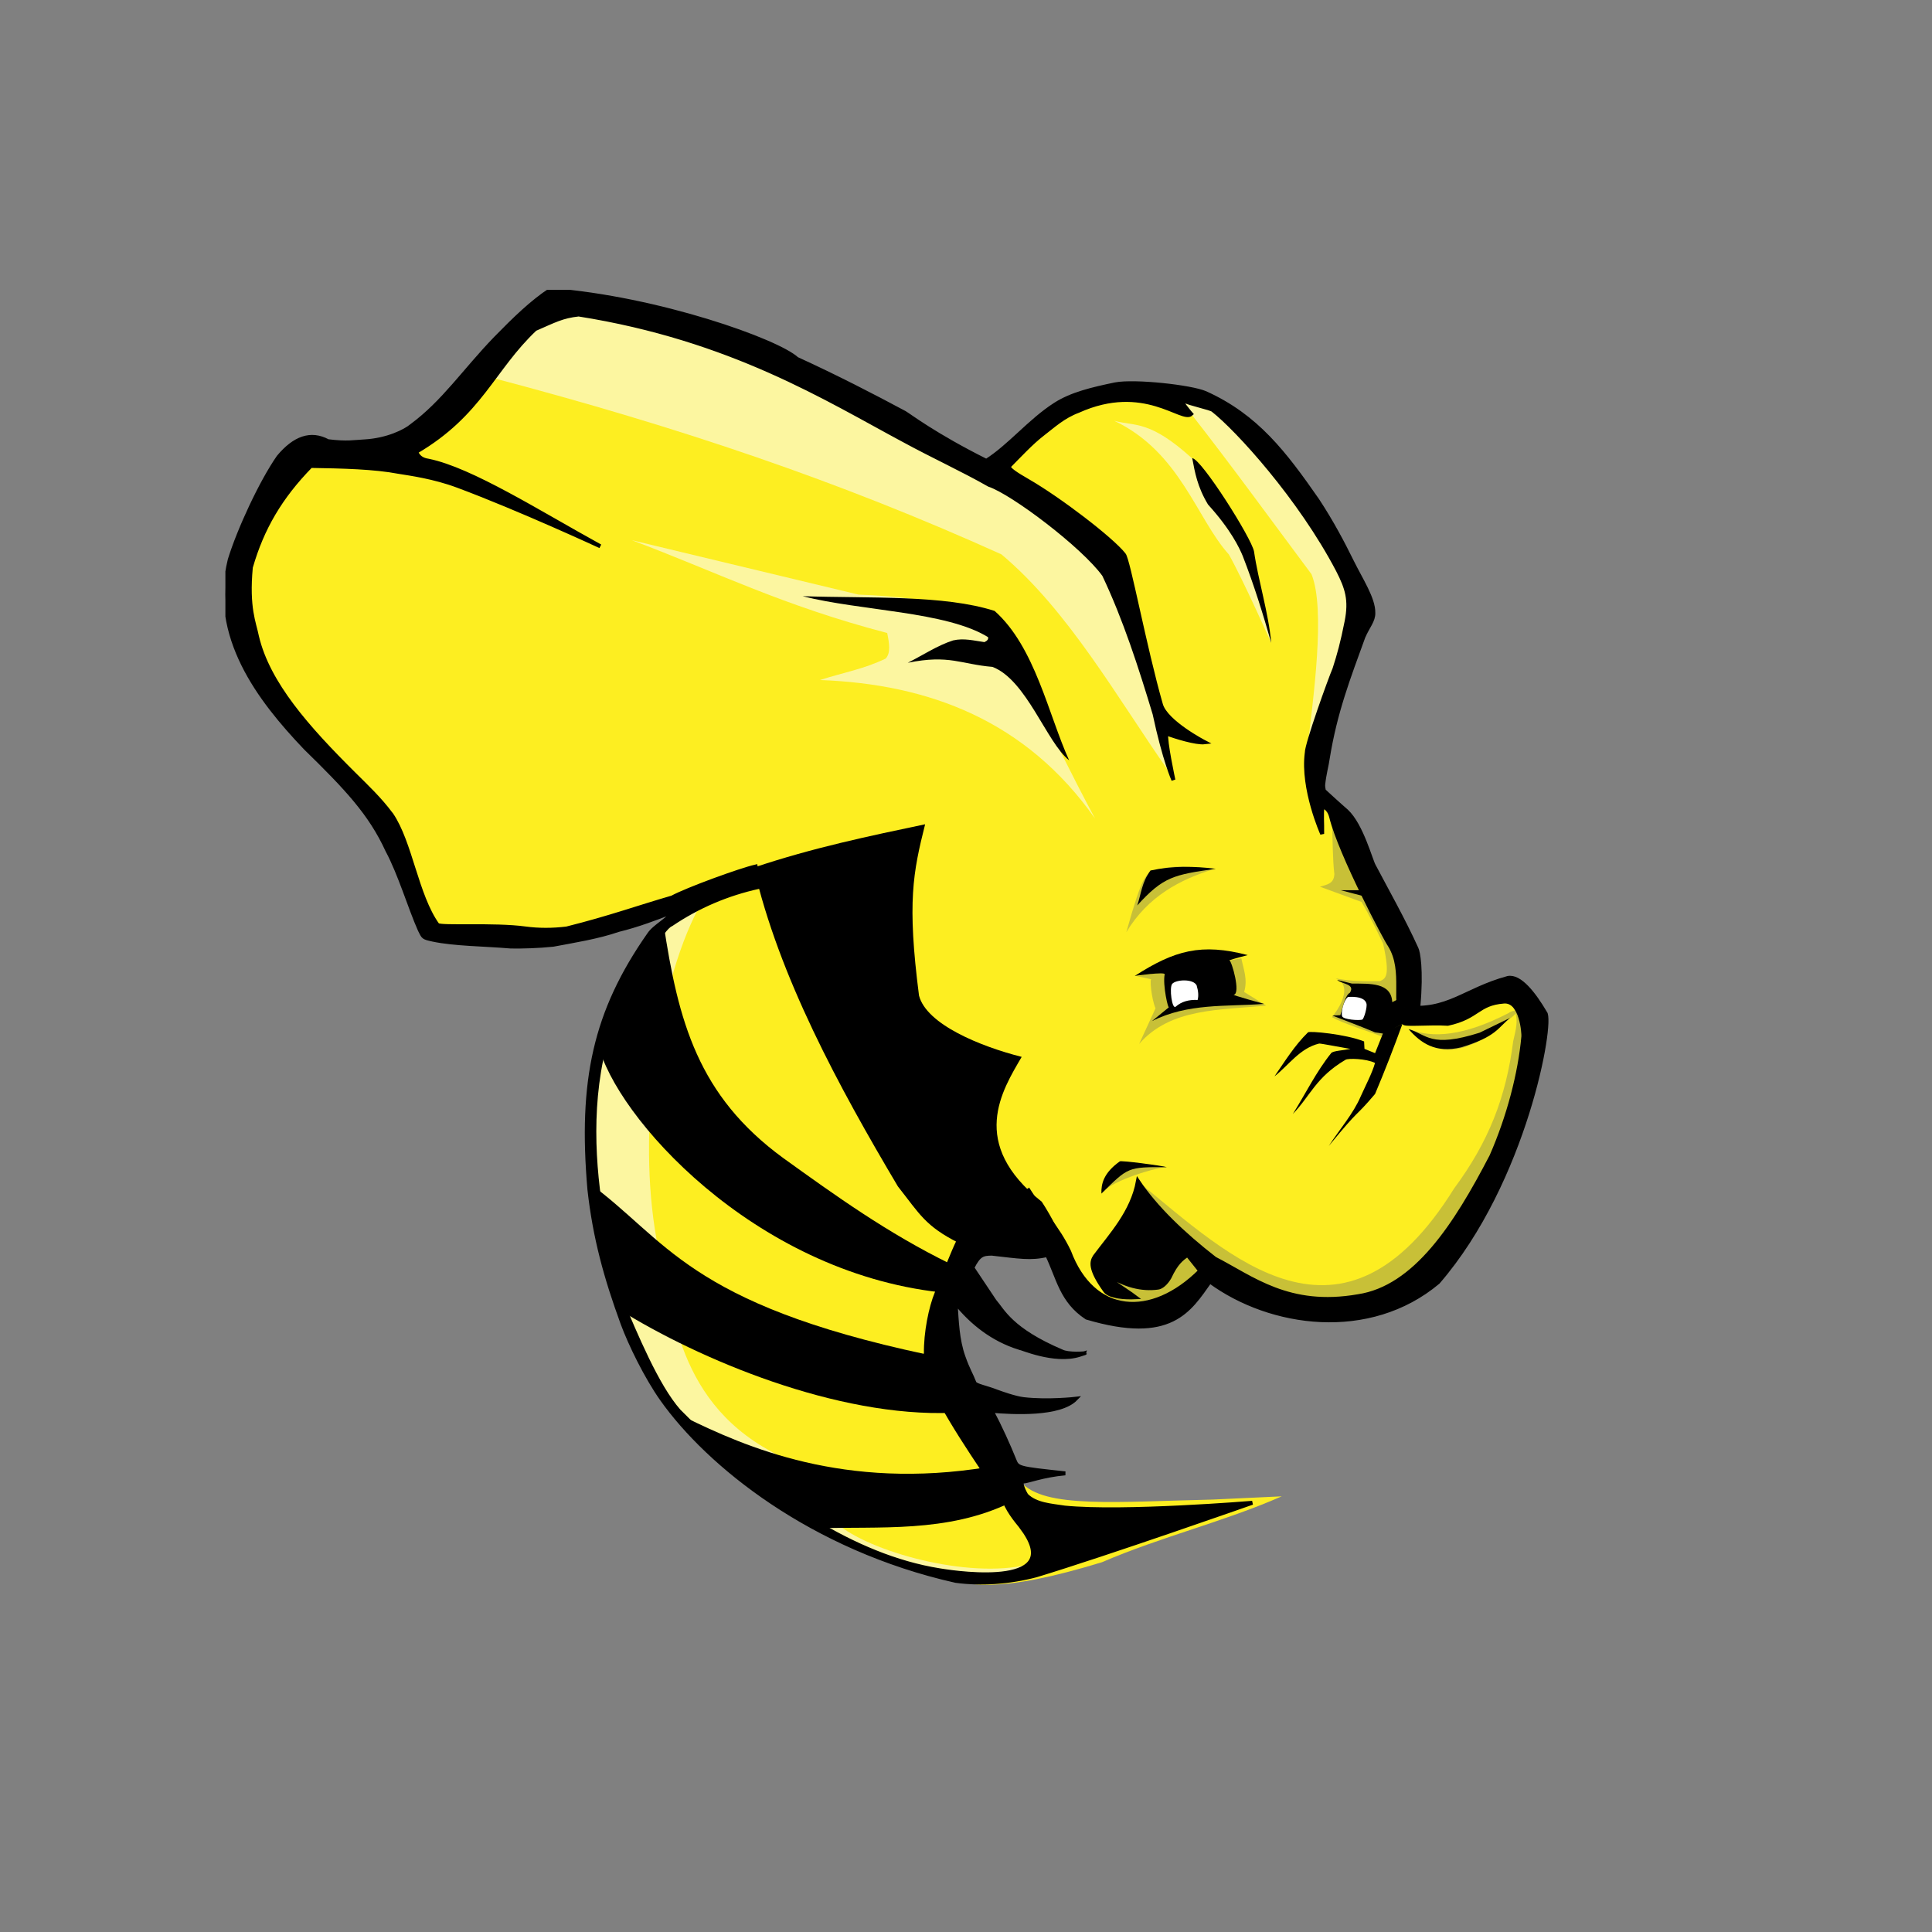 <svg xmlns="http://www.w3.org/2000/svg" width="56" height="56" fill="none" viewBox="0 0 56 56"><rect x="0" y="0" width="56" height="56" fill="#808080" stroke="none"/><g clip-path="url(#clip0)"><path fill="#FDEE21" fill-rule="evenodd" d="M28.448 13.616C28.112 12.697 16.561 8.206 16.413 8.699C14.292 9.252 13.428 11.697 11.969 13.245L8.729 13.06C7.302 14.895 6.553 16.77 7.063 18.72C8.892 21.198 11.016 23.307 12.339 26.421C12.444 27.888 18.691 26.575 20.03 26.284C18.201 27.593 16.608 29.623 17.292 35.467C17.917 38.212 18.345 41.276 23.887 44.38C24.616 44.789 26.126 45.261 27.059 45.604C27.952 46.014 28.996 46.182 31.94 45.282C33.645 44.547 35.484 44.105 37.152 43.372L35.148 43.466C32.388 43.526 30.257 43.732 29.599 42.961L27.059 38.575L28.54 35.699C30.59 35.909 31.27 37.571 33.077 38.204L35.206 36.627C41.39 40.278 43.851 34.313 44.556 29.668C44.48 27.778 40.464 30.261 40.707 29.377C40.801 27.346 39.145 24.688 38.075 22.616L39.314 17.825C39.876 17.325 36.713 11.995 34.13 11.33C31.864 10.747 28.448 13.616 28.448 13.616L28.448 13.616Z" clip-rule="evenodd"/><path fill="#C8C037" fill-rule="evenodd" d="M38.607 23.8C38.63 24.314 38.627 24.94 38.677 25.331C38.668 25.629 38.445 25.64 38.26 25.702L39.464 26.143C39.703 26.545 39.895 26.947 40.089 27.349C40.314 28.338 40.146 28.366 39.996 28.439C39.559 28.444 39.124 28.444 38.717 28.358C38.9 28.454 38.94 28.524 38.959 28.647C38.994 28.874 38.848 29.184 38.607 29.483C38.963 29.68 39.612 29.874 40.094 30.057L40.644 28.834C40.395 27.036 39.64 25.379 38.607 23.8L38.607 23.8Z" clip-rule="evenodd"/><path fill="#C8C037" fill-rule="evenodd" d="M40.853 29.829C41.521 30.107 42.443 30.026 43.722 29.367C43.912 29.232 44.089 29.312 43.748 29.535C42.072 31.04 41.269 30.287 40.853 29.829L40.853 29.829Z" clip-rule="evenodd"/><path fill="#C8C037" fill-rule="evenodd" d="M43.85 29.17C44.048 29.55 43.928 29.858 43.861 30.179C43.654 31.81 43.146 33.1 42.149 34.447C38.905 39.663 35.63 36.399 33.019 34.275L31.938 36.982C31.881 37.219 31.643 37.404 33.329 38.146L35.048 36.932C41.601 41.919 46.245 29.953 43.849 29.17L43.85 29.17Z" clip-rule="evenodd"/><path fill="#C8C037" fill-rule="evenodd" d="M33.809 33.83C33.367 33.862 32.051 34.309 31.992 34.568L32.598 33.666L33.809 33.83Z" clip-rule="evenodd"/><path fill="#C8C037" fill-rule="evenodd" d="M32.949 28.3C33.03 28.3 33.419 28.405 33.377 28.381C33.318 28.348 33.37 28.927 33.493 29.228L33.018 30.26C33.927 29.212 35.364 29.282 36.698 29.147L36.062 28.753C36.172 28.384 36.042 28.092 35.981 27.778L32.949 28.3Z" clip-rule="evenodd"/><path fill="#C8C037" fill-rule="evenodd" d="M35.182 25.192C34.207 25.491 33.274 25.979 32.647 27.02C33.125 25.304 33.222 25.369 33.377 25.285C34.045 24.985 34.593 25.172 35.182 25.192V25.192Z" clip-rule="evenodd"/><path fill="#FCF6A0" fill-rule="evenodd" d="M29.975 45.303C28.796 46.604 26.165 45.205 23.98 44.491C18.429 40.961 17.344 37.638 17.269 34.377C16.984 29.707 18.418 26.994 20.231 26.352C19.031 28.666 18.471 32.82 19.028 35.908C19.477 37.627 19.486 40.525 22.362 42.077C23.77 42.87 23.389 43.487 24.341 44.229C25.384 45.043 28.293 45.816 29.975 45.303L29.975 45.303Z" clip-rule="evenodd"/><path fill="#FCF6A0" fill-rule="evenodd" d="M31.736 23.72C29.74 20.89 26.933 19.827 23.767 19.711C24.401 19.504 25.036 19.396 25.67 19.09C25.826 18.927 25.775 18.64 25.716 18.348C22.669 17.552 20.745 16.569 18.311 15.657L24.884 17.235C29.323 17.403 28.941 18.499 31.737 23.72L31.736 23.72Z" clip-rule="evenodd"/><path fill="#FCF6A0" fill-rule="evenodd" d="M33.874 22.355C32.398 20.25 30.968 17.694 29.026 16.068C24.337 13.952 19.7 12.381 14.264 10.95L15.999 8.72C21.767 10.036 27.184 12.239 32.036 15.871C32.857 17.947 33.405 20.026 33.873 22.355L33.874 22.355Z" clip-rule="evenodd"/><path fill="#FCF6A0" fill-rule="evenodd" d="M36.847 18.634C36.847 18.634 36.02 16.779 35.618 16.07C34.684 15.035 34.211 13.106 32.298 12.197C32.903 12.361 33.318 12.166 34.553 13.286L36.498 16.976L36.847 18.634Z" clip-rule="evenodd"/><path fill="#FCF6A0" fill-rule="evenodd" d="M37.876 21.848C38.067 20.241 38.429 17.662 38.014 16.643C36.857 15.092 35.693 13.488 34.527 11.999C34.334 11.82 34.196 11.576 34.044 11.386C35.682 11.81 37.391 12.949 39.697 17.446L37.876 21.848Z" clip-rule="evenodd"/><path fill="#000" fill-rule="evenodd" d="M30.989 22.038C30.337 21.524 29.756 19.708 28.767 19.33C27.852 19.254 27.516 18.966 26.313 19.211C26.749 18.992 27.161 18.713 27.625 18.563C27.939 18.489 28.234 18.571 28.534 18.612C28.608 18.577 28.657 18.534 28.639 18.468C27.427 17.719 24.942 17.709 23.265 17.281C25.212 17.346 27.366 17.238 28.829 17.708C30.005 18.752 30.388 20.718 30.989 22.038L30.989 22.038Z" clip-rule="evenodd"/><path fill="#000" fill-rule="evenodd" d="M34.557 13.279C34.827 13.304 36.281 15.603 36.349 15.986C36.47 16.822 36.768 17.76 36.848 18.635C36.609 17.795 36.348 16.956 36.022 16.117C35.926 15.886 35.685 15.363 35.015 14.624C34.703 14.104 34.636 13.694 34.557 13.279L34.557 13.279Z" clip-rule="evenodd"/><path fill="#000" fill-rule="evenodd" d="M39.483 25.803H38.861L39.548 25.983L39.483 25.803Z" clip-rule="evenodd"/><path fill="#000" fill-rule="evenodd" d="M35.24 25.182C34.614 25.105 33.973 25.095 33.347 25.232C33.092 25.575 33.075 25.923 32.963 26.245C33.724 25.407 34.025 25.356 35.24 25.182V25.182Z" clip-rule="evenodd"/><path fill="#000" fill-rule="evenodd" d="M43.769 29.505C43.421 29.783 43.386 30.044 42.357 30.357C41.606 30.535 41.182 30.234 40.829 29.83C41.365 29.983 41.45 30.388 42.886 29.934L43.769 29.505Z" clip-rule="evenodd"/><path fill="#000" fill-rule="evenodd" d="M40.65 29.68C40.4 30.368 40.13 31.064 39.857 31.709C39.209 32.47 39.485 32.036 38.515 33.217C38.825 32.738 39.229 32.278 39.441 31.779C39.589 31.45 39.774 31.102 39.856 30.81C39.599 30.682 39.072 30.671 39.001 30.718C38.138 31.226 37.982 31.765 37.474 32.289C37.842 31.7 38.157 31.057 38.584 30.526C38.633 30.457 38.95 30.444 39.144 30.404C38.842 30.352 38.282 30.243 38.237 30.248C37.674 30.383 37.359 30.873 36.941 31.199C37.246 30.759 37.526 30.301 37.913 29.923C37.952 29.879 38.997 29.97 39.539 30.187L39.55 30.402L39.857 30.526L40.089 29.946L40.65 29.68Z" clip-rule="evenodd"/><path fill="#000" fill-rule="evenodd" d="M33.823 33.832C33.684 33.785 32.457 33.627 32.457 33.664C31.986 33.999 31.915 34.32 31.925 34.597C32.709 33.827 32.679 33.825 33.823 33.832L33.823 33.832Z" clip-rule="evenodd"/><path fill="#000" fill-rule="evenodd" d="M32.891 28.288C32.891 28.288 33.776 28.159 33.759 28.241C33.695 28.548 33.867 29.297 33.886 29.192L33.389 29.598C34.431 29.074 35.528 29.18 36.64 29.099C36.64 29.099 35.703 28.841 35.761 28.833C35.97 28.803 35.705 27.856 35.633 27.835C35.812 27.775 35.986 27.73 36.166 27.684C34.826 27.334 34.051 27.541 32.891 28.288L32.891 28.288Z" clip-rule="evenodd"/><path fill="#000" fill-rule="evenodd" d="M40.552 28.949L40.355 29.048C40.327 28.472 39.708 28.514 39.186 28.509L38.758 28.404C38.888 28.525 39.291 28.515 39.128 28.775C38.992 28.849 38.929 29.162 38.851 29.425L38.619 29.436C39.028 29.596 39.407 29.736 39.857 29.924L40.123 29.964L40.76 29.622L40.552 28.949Z" clip-rule="evenodd"/><path fill="#fff" fill-rule="evenodd" d="M34.685 28.561C34.585 28.363 34.084 28.391 33.976 28.519C33.888 28.623 33.97 29.287 34.083 29.175C34.246 29.032 34.458 28.972 34.714 28.984C34.746 28.861 34.734 28.728 34.685 28.561L34.685 28.561Z" clip-rule="evenodd"/><path fill="#fff" fill-rule="evenodd" d="M39.491 29.551C39.538 29.517 39.638 29.183 39.606 29.084C39.54 28.848 39.074 28.898 39.074 28.898C38.96 28.965 38.86 29.332 38.902 29.453C38.922 29.555 39.416 29.588 39.491 29.551L39.491 29.551Z" clip-rule="evenodd"/><path fill="#000" fill-rule="evenodd" d="M19.561 41.051L19.855 41.08C21.601 41.937 24.474 43.207 28.635 42.524L29.288 43.552C27.456 44.442 25.485 44.237 23.638 44.3L19.561 41.051Z" clip-rule="evenodd"/><path fill="#000" fill-rule="evenodd" d="M17.055 34.277L17.93 37.947C20.27 39.41 24.269 41.086 27.602 40.951L26.865 39.261C19.908 37.783 19.32 35.916 17.056 34.276L17.055 34.277Z" clip-rule="evenodd"/><path fill="#000" fill-rule="evenodd" d="M19.231 26.759C19.658 29.603 20.229 31.759 22.702 33.566C24.218 34.656 25.722 35.741 27.552 36.637C27.552 36.637 27.392 37.472 27.258 37.458C21.811 36.852 17.824 32.336 17.341 30.273C17.809 28.691 18.48 27.703 19.231 26.759H19.231Z" clip-rule="evenodd"/><path fill="#000" fill-rule="evenodd" d="M21.849 25.147C22.575 28.299 24.306 31.492 26.026 34.389C26.656 35.188 26.821 35.542 27.793 36.029C29.107 36.445 30.036 36.339 30.989 36.276C30.728 35.792 30.496 35.287 30.196 34.833C28.061 33.144 29.047 31.607 29.614 30.634C28.427 30.334 26.854 29.696 26.638 28.857C26.289 26.145 26.466 25.285 26.815 23.892C25.207 24.231 23.578 24.567 21.849 25.147L21.849 25.147Z" clip-rule="evenodd"/><path fill="#000" fill-rule="evenodd" stroke="#000" stroke-width=".114" d="M15.952 8.403C15.424 8.748 14.915 9.242 14.367 9.803C13.459 10.743 12.856 11.659 11.932 12.339C11.747 12.498 11.228 12.755 10.576 12.793C10.269 12.808 10.069 12.859 9.505 12.788C9.007 12.519 8.534 12.694 8.073 13.246C7.566 13.974 6.926 15.356 6.659 16.226C6.11 18.444 7.51 20.272 8.853 21.681C10.048 22.848 10.736 23.578 11.227 24.648C11.598 25.341 11.874 26.294 12.171 26.962C12.279 27.173 12.257 27.172 12.546 27.236C13.17 27.369 14.036 27.37 14.807 27.436C15.14 27.441 15.598 27.429 16.032 27.384C16.631 27.271 17.333 27.16 17.922 26.956C18.498 26.815 19.01 26.618 19.473 26.438C19.413 26.64 18.973 26.835 18.808 27.091C17.241 29.334 16.812 31.329 17.084 34.478C17.239 35.874 17.559 37.031 18.042 38.354C18.264 38.96 18.734 39.919 19.185 40.557C20.526 42.452 23.526 44.885 27.703 45.822C28.431 45.921 29.258 45.868 30.036 45.661C32.097 45.036 36.298 43.559 36.298 43.559C36.298 43.559 32.569 43.867 30.861 43.698C30.466 43.636 30.03 43.615 29.755 43.346C29.709 43.286 29.541 42.948 29.649 42.945C29.797 42.941 30.222 42.765 30.877 42.706C29.478 42.556 29.498 42.557 29.396 42.303C29.237 41.907 28.994 41.366 28.743 40.893C29.358 40.945 30.72 41.021 31.182 40.544C31.182 40.544 30.376 40.637 29.664 40.554C29.424 40.526 29.015 40.38 28.893 40.335C28.573 40.21 28.31 40.172 28.249 40.09C28.138 39.808 28.062 39.713 27.928 39.334C27.747 38.833 27.733 38.274 27.698 37.763C28.164 38.337 28.757 38.82 29.543 39.067C29.553 39.046 30.562 39.506 31.295 39.269L31.447 39.22C31.447 39.234 30.961 39.263 30.783 39.174C29.293 38.541 29.069 37.986 28.828 37.711L28.184 36.747C28.38 36.357 28.491 36.342 28.75 36.338C29.534 36.425 29.876 36.492 30.353 36.377C30.676 37.041 30.763 37.709 31.497 38.192C33.943 38.918 34.475 37.976 35.068 37.144C36.828 38.436 39.693 38.834 41.683 37.166C44.213 34.239 45.014 29.624 44.79 29.36C44.474 28.824 44.059 28.272 43.703 28.348C42.434 28.694 41.967 29.338 40.709 29.191C40.859 29.183 41.111 29.179 41.113 29.164C41.21 28.1 41.105 27.585 41.058 27.496C40.677 26.655 40.176 25.77 39.827 25.106C39.737 24.968 39.472 23.923 39.029 23.51C38.839 23.348 38.374 22.92 38.374 22.92L38.335 23.375C38.335 23.375 38.517 23.402 38.586 23.684C38.848 24.751 40.184 27.276 40.282 27.397C40.755 28.162 40.33 29.113 40.69 29.648C40.724 29.715 41.424 29.642 41.966 29.675C42.858 29.483 42.82 29.09 43.591 29.031C44.109 28.991 44.162 29.966 44.155 30.041C44.058 31.117 43.731 32.368 43.23 33.511C42.188 35.517 41.022 37.32 39.368 37.571C37.35 37.923 36.301 37.041 35.208 36.48L34.789 36.837C33.368 38.252 31.68 38.126 30.989 36.277C30.646 35.559 30.198 35.12 29.814 34.504L27.781 35.969C27.612 36.316 27.404 36.863 27.151 37.475C26.975 37.9 26.828 38.63 26.837 39.237C26.576 39.681 27.74 41.482 28.475 42.577C28.692 42.901 29.097 43.465 29.111 43.5C29.256 43.879 29.576 44.212 29.595 44.253C30.96 46.033 27.873 45.623 27.236 45.516C25.978 45.316 24.748 44.79 23.592 44.088C23.524 44.047 23.458 44.006 23.391 43.964C22.017 43.098 20.752 41.991 19.677 40.896C19.036 40.17 18.426 38.682 17.975 37.628C17.299 35.092 16.33 30.696 18.956 27.365C19.123 27.174 19.303 26.857 19.456 26.794C20.236 26.267 21.084 25.907 21.995 25.707L21.903 25.116C21.448 25.22 19.915 25.78 19.482 26.015C18.497 26.3 17.679 26.599 16.424 26.913C16.015 26.963 15.614 26.964 15.222 26.911C14.319 26.788 12.779 26.898 12.681 26.807C12.069 25.953 11.902 24.425 11.344 23.607L11.337 23.599L11.33 23.591C11.005 23.154 10.625 22.797 10.252 22.426C8.914 21.097 7.77 19.812 7.449 18.451C7.369 18.049 7.161 17.632 7.271 16.443L7.273 16.437L7.275 16.431C7.597 15.32 8.121 14.414 9.009 13.506C9.934 13.521 10.849 13.542 11.562 13.678C11.889 13.732 12.569 13.821 13.271 14.083C15.049 14.745 17.399 15.834 17.399 15.834C15.635 14.866 13.663 13.608 12.418 13.354C12.233 13.328 12.119 13.243 12.064 13.096C13.937 11.995 14.279 10.7 15.511 9.538C16.074 9.293 16.294 9.168 16.772 9.116C21.196 9.815 23.981 11.577 26.184 12.756C27.078 13.242 27.891 13.61 28.667 14.052C29.348 14.276 31.401 15.827 32.002 16.663C32.613 17.951 33.059 19.344 33.465 20.688C33.757 22.054 34.012 22.608 34.012 22.608C34.012 22.608 33.765 21.465 33.806 21.26C34.063 21.356 34.67 21.546 34.922 21.516C34.922 21.516 33.797 20.935 33.65 20.421C33.177 18.773 32.703 16.206 32.575 16.073C32.215 15.619 30.712 14.469 29.79 13.937C29.441 13.736 29.253 13.611 29.238 13.523C29.533 13.225 29.896 12.832 30.222 12.582C30.535 12.342 30.82 12.072 31.255 11.91C33.17 11.047 34.265 12.242 34.525 12C34.525 12 34.113 11.527 34.296 11.605C34.483 11.707 35.094 11.826 35.161 11.889C35.859 12.435 37.683 14.43 38.783 16.535C39.047 17.051 39.154 17.39 39.032 18.012C38.909 18.633 38.814 18.975 38.68 19.39C38.559 19.667 37.874 21.567 37.877 21.822C37.739 22.865 38.324 24.17 38.324 24.17C38.33 23.816 38.302 23.627 38.334 23.373L38.374 22.921C38.374 22.921 38.349 22.8 38.353 22.753C38.383 22.44 38.46 22.177 38.483 21.997C38.702 20.636 39.084 19.656 39.518 18.461C39.647 18.16 39.815 17.992 39.807 17.763C39.814 17.355 39.449 16.808 39.186 16.275C38.92 15.735 38.603 15.133 38.186 14.499C37.236 13.133 36.425 12.063 34.942 11.394C34.527 11.212 32.894 11.034 32.33 11.14C31.645 11.282 31.057 11.423 30.588 11.723C29.849 12.196 29.269 12.928 28.589 13.359C27.084 12.607 26.357 12.043 26.222 11.966C25.327 11.486 24.253 10.93 23.098 10.402C22.544 9.886 19.103 8.65 15.953 8.404L15.952 8.403ZM35.207 36.479C34.279 35.754 33.499 35.007 32.984 34.238C32.816 35.142 32.206 35.786 31.734 36.42C31.64 36.568 31.573 36.771 32.035 37.416C32.159 37.588 32.61 37.617 32.914 37.602C32.605 37.368 32.134 37.12 32.058 36.906C32.602 37.277 33.107 37.383 33.562 37.323C33.666 37.312 33.796 37.201 33.896 37.031C34.099 36.595 34.258 36.49 34.419 36.372L34.789 36.836L35.207 36.479Z" clip-rule="evenodd"/></g><defs><clipPath id="clip0"><rect width="43.556" height="39.2" fill="#fff" transform="translate(6.533 8.4)"/></clipPath></defs></svg>